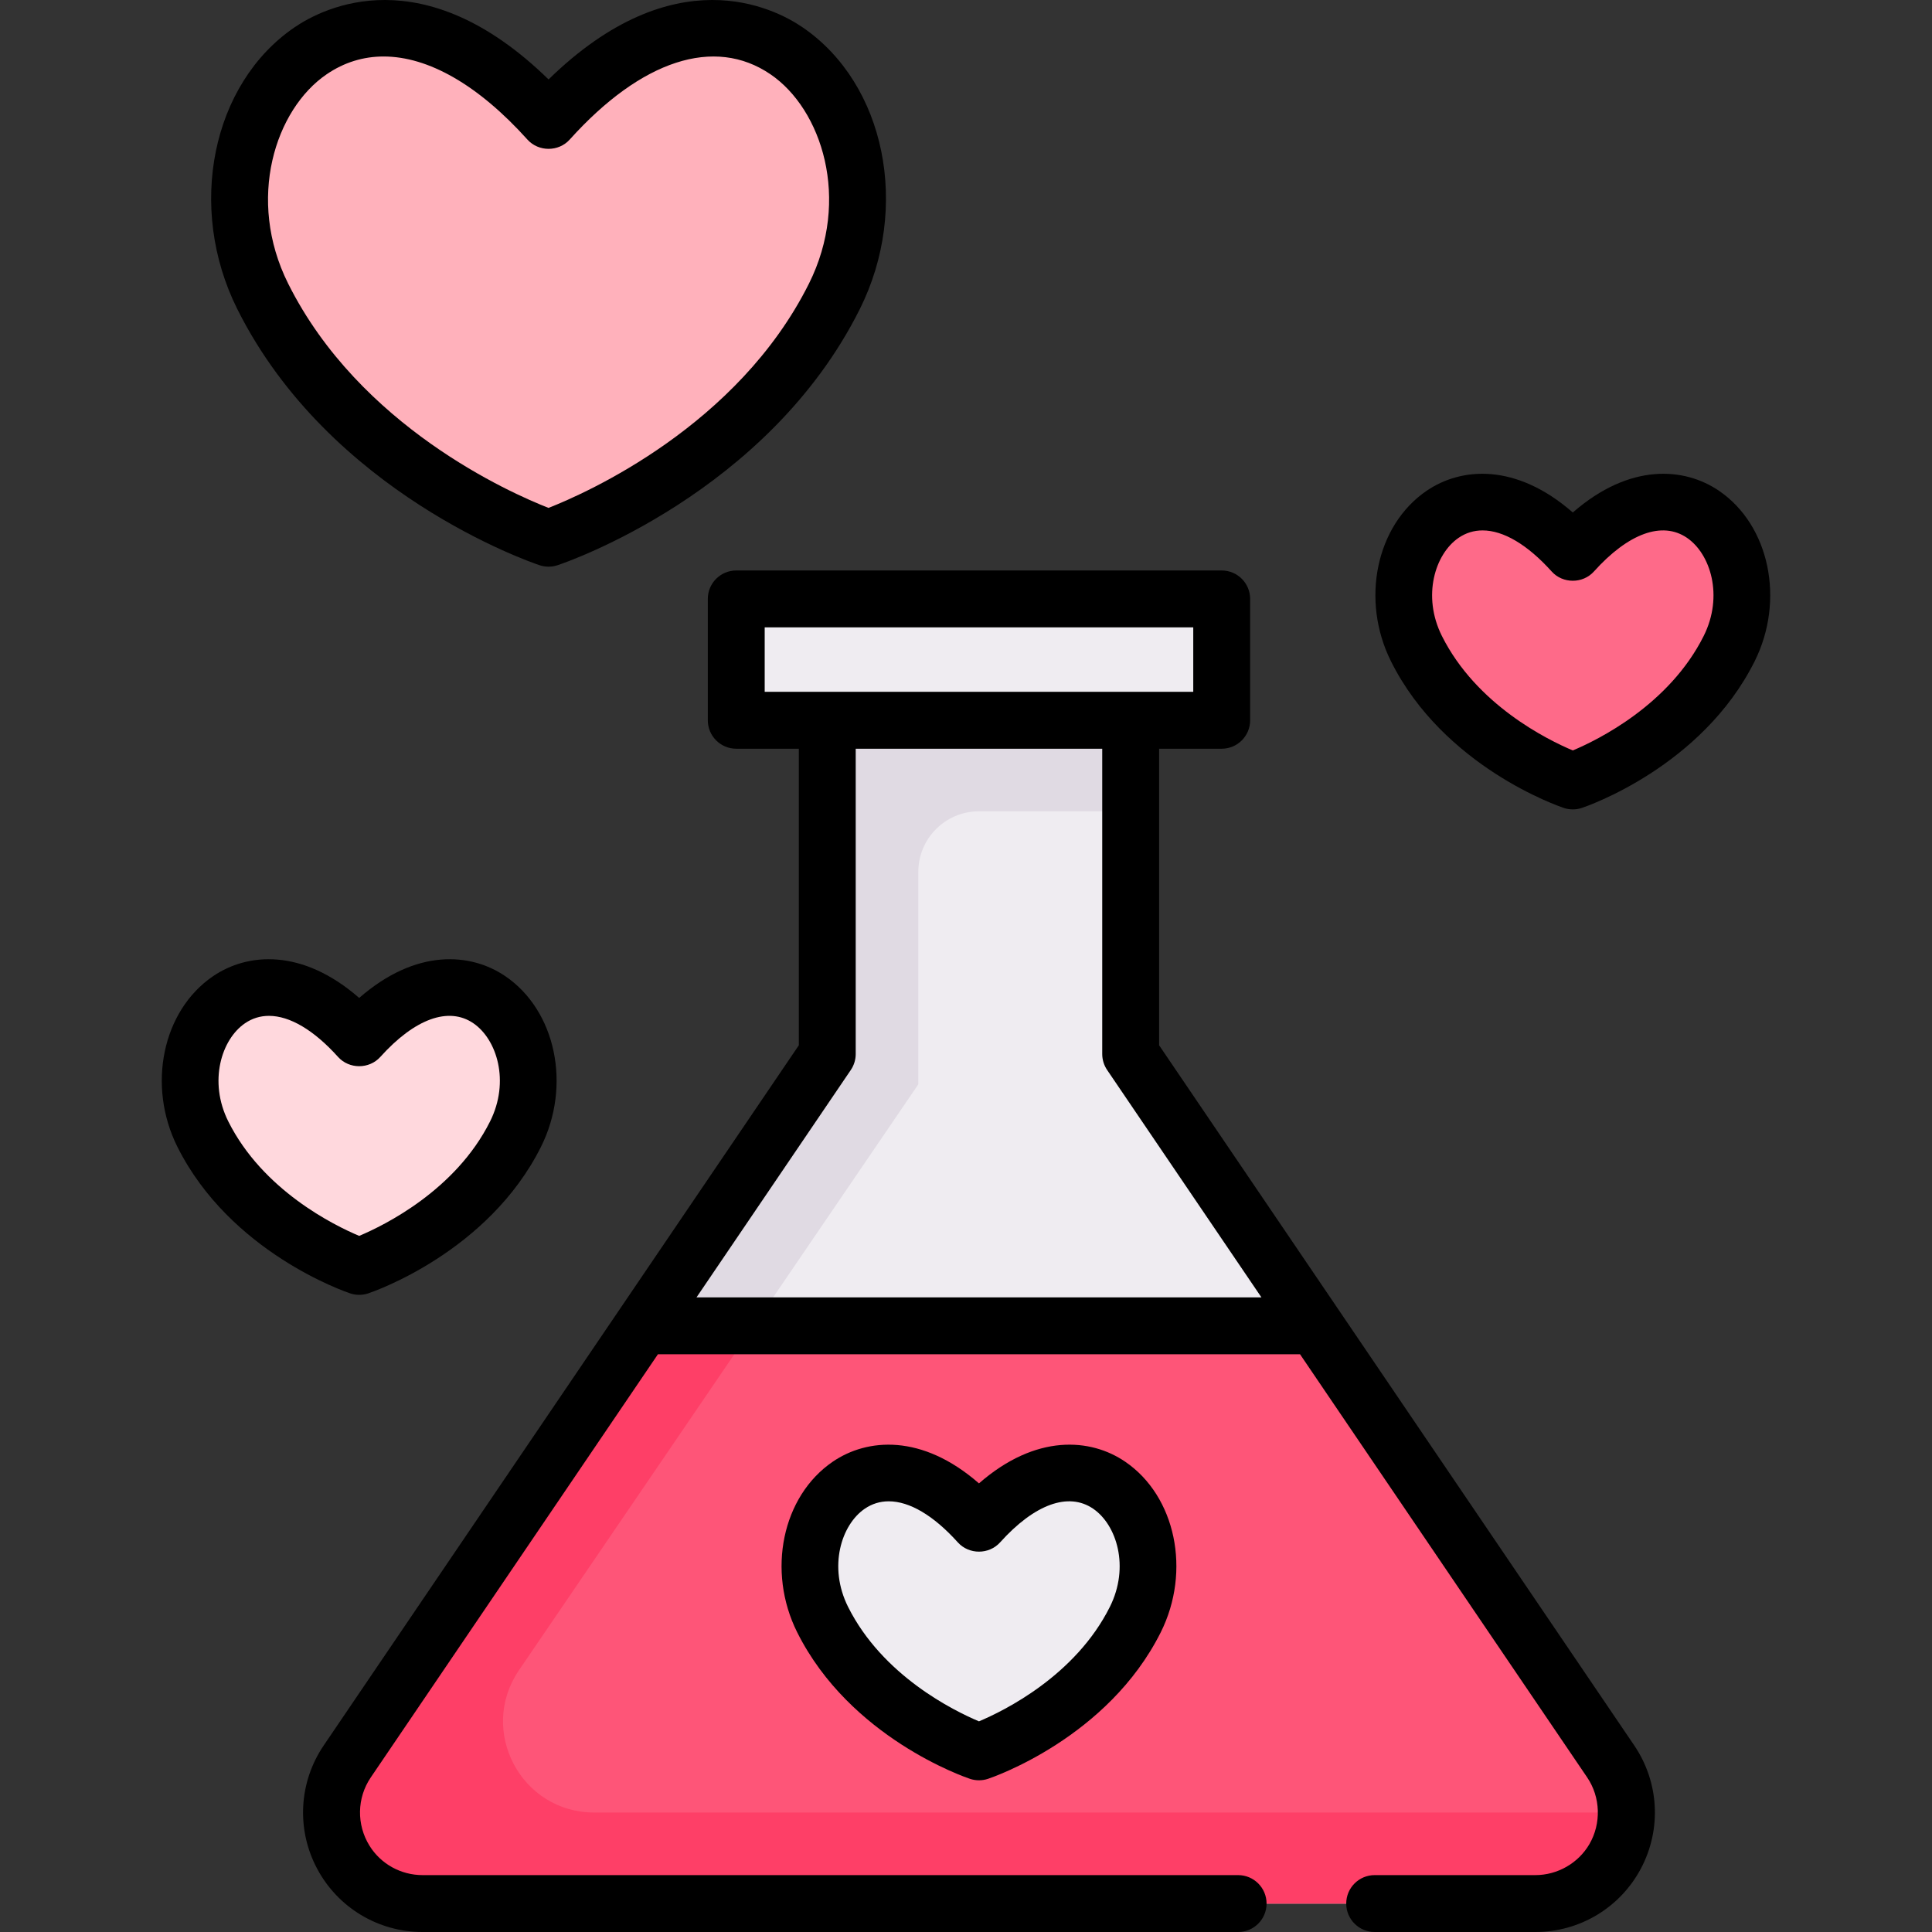 <?xml version="1.0" encoding="iso-8859-1"?>
<!-- Generator: Adobe Illustrator 19.0.0, SVG Export Plug-In . SVG Version: 6.00 Build 0)  -->
<svg version="1.1" id="Capa_1" xmlns="http://www.w3.org/2000/svg" xmlns:xlink="http://www.w3.org/1999/xlink" x="0px" y="0px"
	 viewBox="0 0 512.001 512.001" style="enable-background:new 0 0 512.001 512.001;" xml:space="preserve">
<rect x="0" y="0" width="512.001" height="512.001" fill="#333333" stroke="none"/>
<path style="fill:#FFB1BB;" d="M145.374,31.943c-52.434-58.261-99.042,0-75.739,46.608s75.739,64.086,75.739,64.086
	s52.434-17.478,75.739-64.086S197.808-26.317,145.374,31.943z"/>
<path style="fill:#FFD8DD;" d="M95.189,275.054c-28.686-31.873-54.183,0-41.434,25.498s41.434,35.06,41.434,35.06
	s28.686-9.561,41.434-35.06C149.372,275.054,123.875,243.181,95.189,275.054z"/>
<g>
	<rect x="195.114" y="158.72" style="fill:#EFECF1;" width="128.649" height="32.162"/>
	<path style="fill:#EFECF1;" d="M426.851,466.796l-127.21-187.469v-88.446h-80.405v88.446L92.024,466.796
		c-10.868,16.017,0.605,37.666,19.96,37.666h294.908C426.247,504.462,437.72,482.812,426.851,466.796z"/>
</g>
<path style="fill:#FE5578;" d="M348.518,351.356h-178.16l-78.334,115.44c-10.868,16.017,0.605,37.666,19.96,37.666h294.908
	c19.356,0,30.828-21.65,19.96-37.666L348.518,351.356z"/>
<path style="fill:#E0DAE3;" d="M243.357,287.368v-56.284c0-8.882,7.199-16.081,16.081-16.081h40.203v-24.122h-80.405v88.446
	l-48.877,72.03h29.385L243.357,287.368z"/>
<path style="fill:#FE5578;" d="M170.358,351.356l-78.334,115.44L170.358,351.356z"/>
<path style="fill:#FE3F67;" d="M137.501,442.674l62.241-91.317h-29.385L92.024,466.796c-10.868,16.017,0.605,37.666,19.96,37.666
	h294.908c14.175,0,24.111-11.615,24.15-24.122H157.462C138.106,480.34,126.634,458.69,137.501,442.674z"/>
<polygon style="fill:#FE5578;" points="348.518,351.356 348.518,351.356 426.851,466.796 "/>
<path style="fill:#EFECF1;" d="M259.438,403.702c-28.686-31.873-54.183,0-41.434,25.497c12.749,25.498,41.434,35.06,41.434,35.06
	s28.686-9.561,41.434-35.06C313.621,403.702,288.123,371.829,259.438,403.702z"/>
<path style="fill:#FE6A89;" d="M416.811,146.405c-28.686-31.873-54.183,0-41.434,25.498s41.434,35.06,41.434,35.06
	s28.686-9.562,41.434-35.06C470.994,146.405,445.496,114.532,416.811,146.405z"/>
<path d="M142.99,149.789c1.54,0.513,3.228,0.513,4.768,0c2.261-0.754,55.677-19.027,80.096-67.866
	C241.311,55.01,234.641,22.2,212.67,7.225c-7.603-5.183-34.01-18.693-67.296,13.828c-33.29-32.522-59.693-19.01-67.297-13.828
	C56.107,22.2,49.437,55.01,62.894,81.923C87.313,130.762,140.729,149.035,142.99,149.789z M86.569,19.683
	c4.634-3.159,9.714-4.713,15.091-4.713c11.818,0,25.061,7.515,38.113,22.016c2.949,3.278,8.257,3.278,11.204,0
	c18.99-21.097,38.381-27.405,53.204-17.302c13.608,9.275,21.374,33.13,10.19,55.498c-18.844,37.687-58.857,55.422-69.004,59.417
	c-10.164-3.977-50.081-21.604-68.989-59.417C65.195,52.813,72.96,28.958,86.569,19.683z"/>
<path d="M95.19,343.149c0.805,0,1.61-0.129,2.384-0.387c1.292-0.431,31.806-10.871,45.792-38.84
	c8.11-16.22,3.964-36.079-9.438-45.213c-9.118-6.214-23.615-7.447-38.738,5.755c-15.123-13.201-29.621-11.968-38.739-5.755
	c-13.402,9.134-17.546,28.994-9.438,45.213c13.984,27.969,44.5,38.409,45.793,38.84C93.58,343.02,94.385,343.149,95.19,343.149z
	 M60.497,297.18c-5.295-10.588-1.815-21.747,4.444-26.013c1.922-1.31,4.052-1.954,6.338-1.954c5.493,0,11.867,3.726,18.308,10.882
	c2.95,3.279,8.256,3.277,11.205,0c9.119-10.133,18.104-13.387,24.644-8.928c6.26,4.266,9.738,15.425,4.444,26.013
	c-9.13,18.259-28.03,27.542-34.691,30.344C88.514,324.716,69.623,315.432,60.497,297.18z"/>
<path d="M307.179,277.011v-78.592h16.584c4.164,0,7.538-3.375,7.538-7.538v-32.162c0-4.163-3.374-7.538-7.538-7.538H195.114
	c-4.164,0-7.538,3.375-7.538,7.538v32.162c0,4.163,3.374,7.538,7.538,7.538h16.584v78.592L85.786,462.564
	c-6.598,9.725-7.279,22.217-1.777,32.602c5.504,10.384,16.223,16.835,27.974,16.835h216.134c4.164,0,7.538-3.375,7.538-7.538
	c0-4.163-3.374-7.538-7.538-7.538H111.984c-5.715,0-11.051-2.929-14.065-7.793c-3.459-5.582-3.349-12.662,0.343-18.102
	l76.092-112.134h170.171l76.092,112.133c3.554,5.238,3.768,12.212,0.595,17.68c-2.934,5.057-8.477,8.215-14.317,8.215h-42.593
	c-4.164,0-7.538,3.375-7.538,7.538c0,4.163,3.374,7.538,7.538,7.538h42.593c11.751,0,22.47-6.451,27.974-16.835
	c5.503-10.384,4.822-22.876-1.777-32.602L307.179,277.011z M202.652,166.257h113.573v17.086H202.652V166.257z M184.583,343.818
	l40.89-60.259c0.847-1.249,1.301-2.724,1.301-4.232v-80.908h65.329v80.908c0,1.509,0.453,2.984,1.301,4.232l40.89,60.259
	L184.583,343.818L184.583,343.818z"/>
<path d="M259.438,393.113c-15.124-13.201-29.622-11.968-38.738-5.755c-13.403,9.134-17.547,28.994-9.439,45.213
	c13.985,27.969,44.5,38.409,45.793,38.84c1.54,0.513,3.228,0.513,4.768,0c1.292-0.431,31.806-10.871,45.793-38.84
	c8.109-16.219,3.964-36.079-9.439-45.213C289.059,381.143,274.562,379.91,259.438,393.113z M294.13,425.829
	c-9.13,18.259-28.031,27.543-34.692,30.345c-6.677-2.809-25.567-12.092-34.694-30.344c-5.295-10.588-1.815-21.747,4.444-26.013
	c1.922-1.31,4.053-1.954,6.339-1.954c5.493,0,11.866,3.726,18.306,10.882c2.951,3.277,8.257,3.277,11.206,0
	c9.12-10.134,18.102-13.389,24.645-8.928C295.945,404.082,299.425,415.24,294.13,425.829z"/>
<path d="M455.55,130.061c-9.118-6.214-23.614-7.447-38.738,5.755c-15.123-13.201-29.622-11.969-38.739-5.755
	c-13.402,9.134-17.546,28.994-9.438,45.213c13.984,27.969,44.5,38.409,45.793,38.84c1.54,0.513,3.228,0.513,4.768,0
	c1.292-0.431,31.806-10.871,45.792-38.84C473.097,159.054,468.951,139.195,455.55,130.061z M451.502,168.532
	c-9.13,18.259-28.03,27.542-34.691,30.344c-6.677-2.809-25.567-12.092-34.694-30.344c-5.295-10.588-1.815-21.747,4.444-26.013
	c1.922-1.31,4.052-1.954,6.338-1.954c5.493,0,11.867,3.726,18.308,10.882c2.95,3.279,8.256,3.277,11.205,0
	c9.119-10.133,18.103-13.387,24.644-8.928C453.317,146.784,456.797,157.943,451.502,168.532z"/>
<g>
</g>
<g>
</g>
<g>
</g>
<g>
</g>
<g>
</g>
<g>
</g>
<g>
</g>
<g>
</g>
<g>
</g>
<g>
</g>
<g>
</g>
<g>
</g>
<g>
</g>
<g>
</g>
<g>
</g>
</svg>
